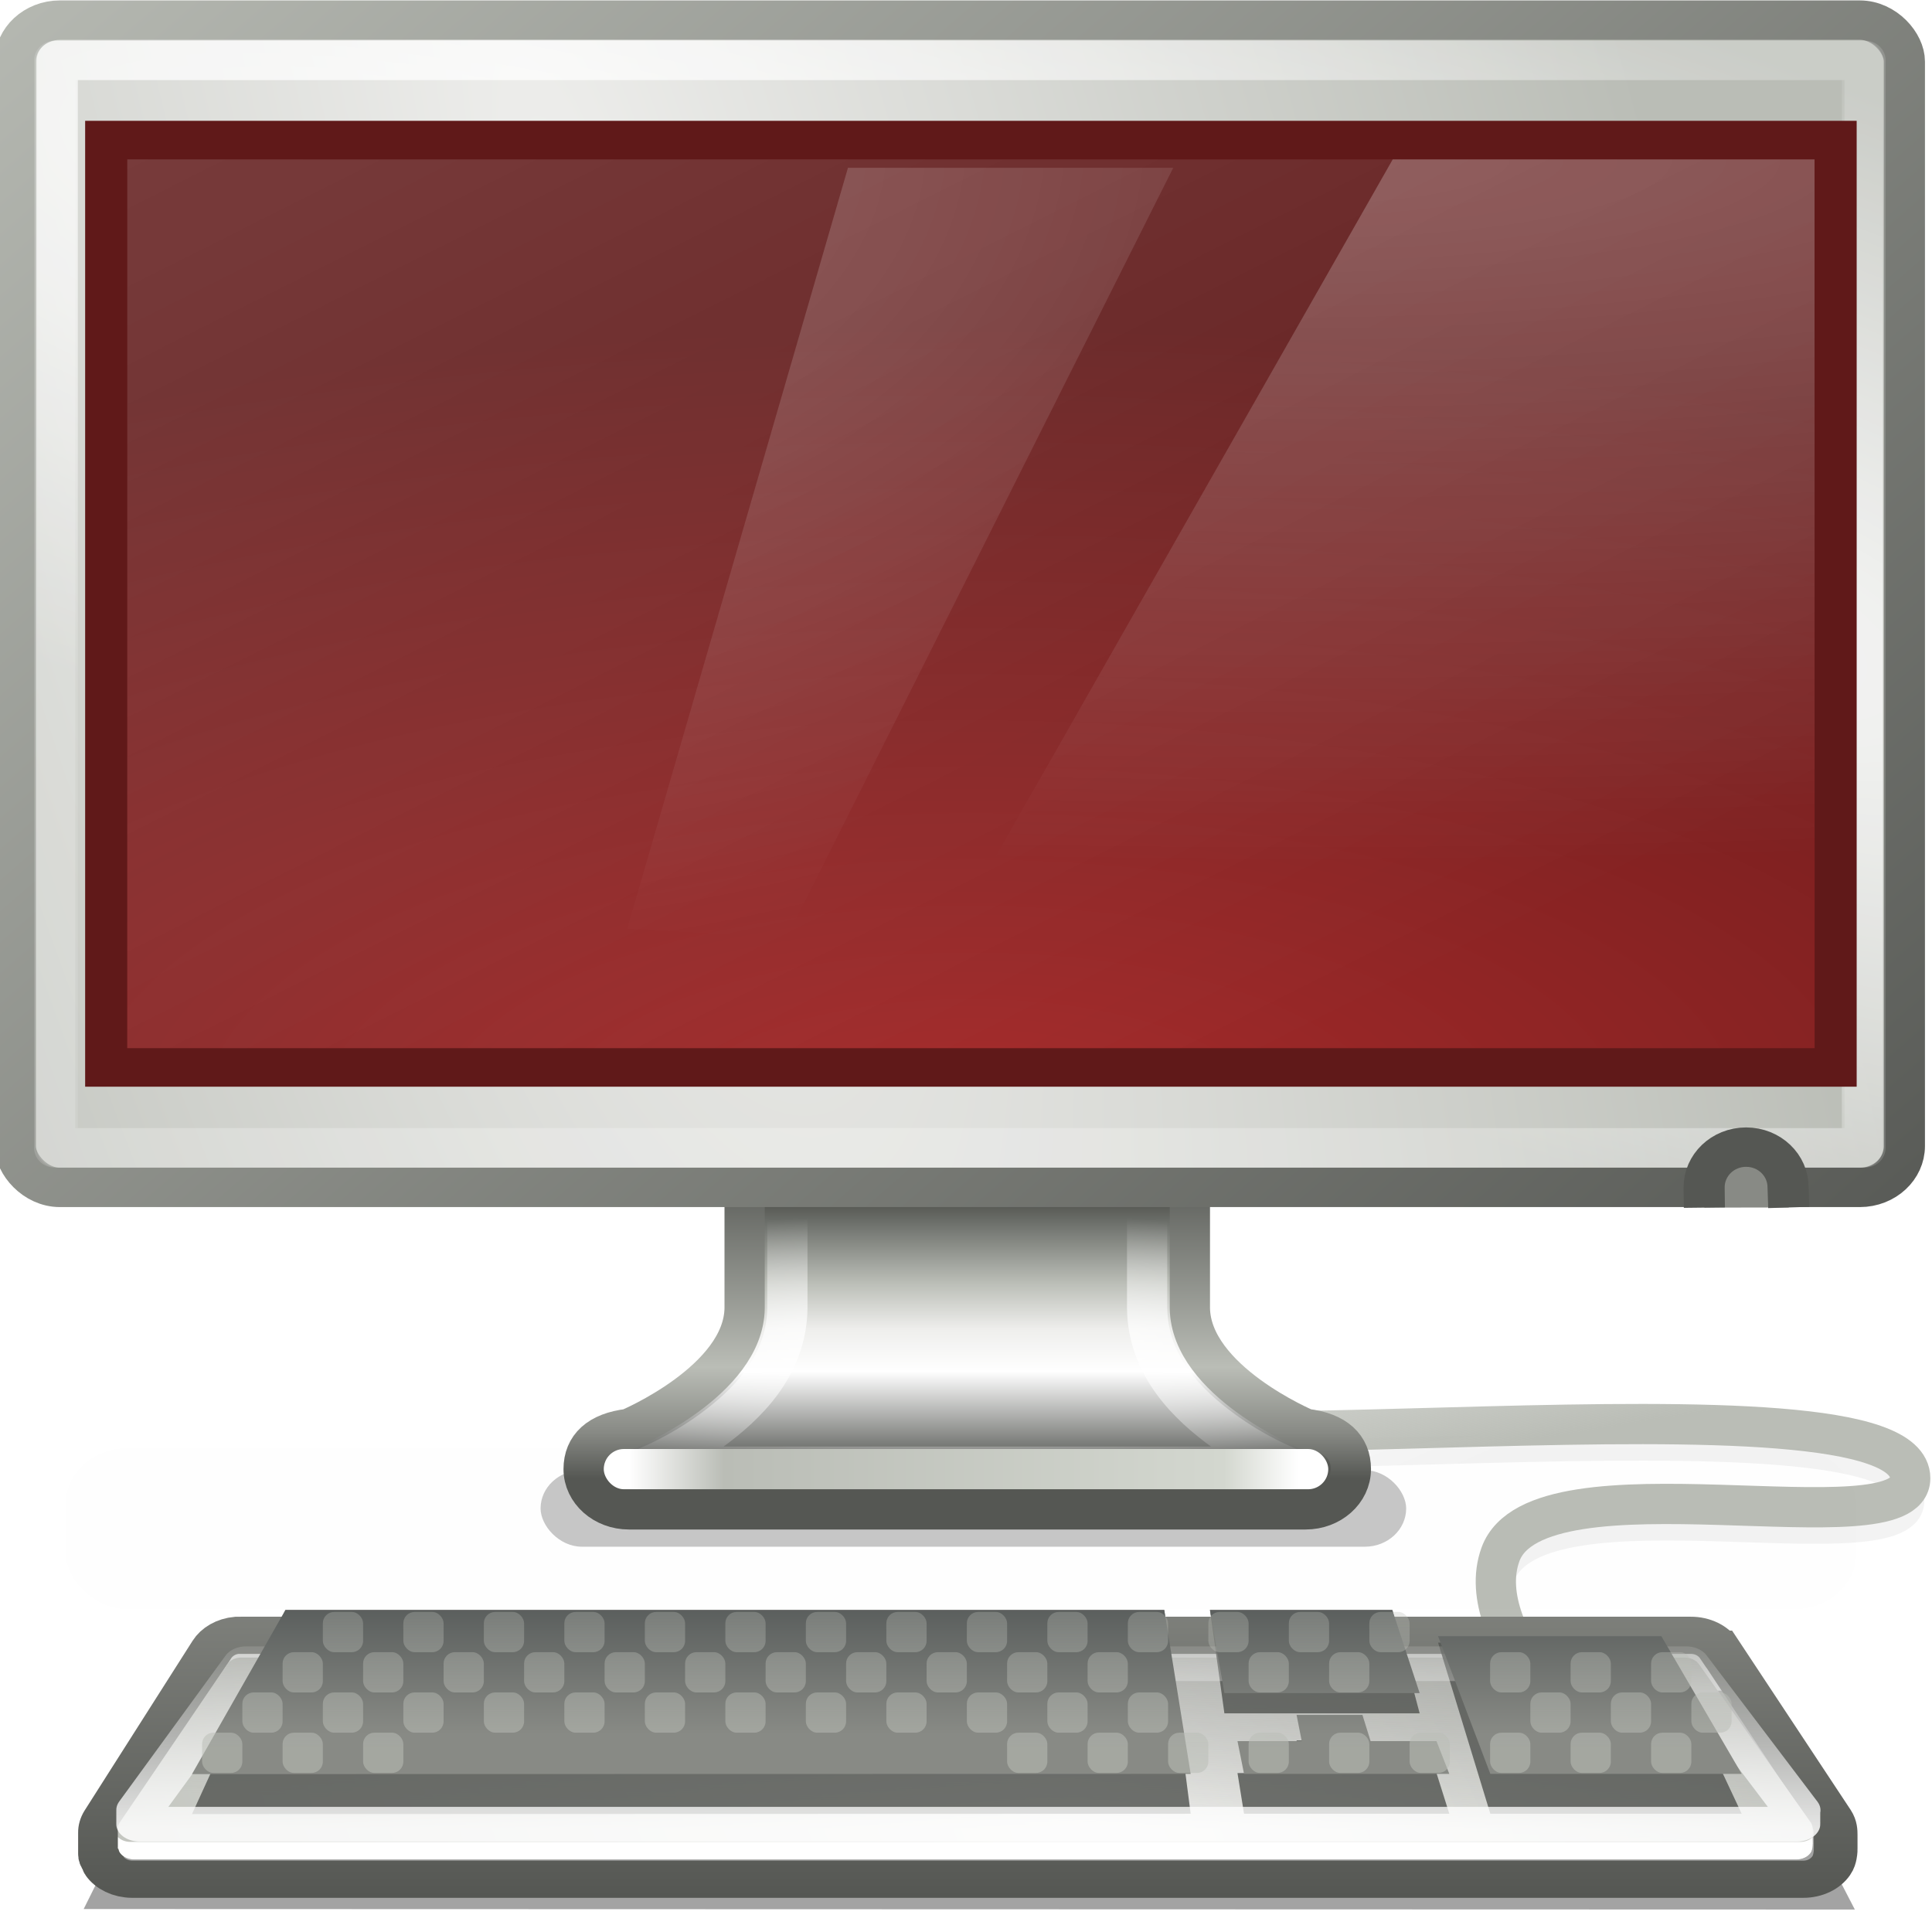 <?xml version="1.0" encoding="UTF-8" standalone="no"?>
<!-- Created with Inkscape (http://www.inkscape.org/) -->
<svg
   xmlns:dc="http://purl.org/dc/elements/1.1/"
   xmlns:cc="http://creativecommons.org/ns#"
   xmlns:rdf="http://www.w3.org/1999/02/22-rdf-syntax-ns#"
   xmlns:svg="http://www.w3.org/2000/svg"
   xmlns="http://www.w3.org/2000/svg"
   xmlns:xlink="http://www.w3.org/1999/xlink"
   xmlns:sodipodi="http://sodipodi.sourceforge.net/DTD/sodipodi-0.dtd"
   xmlns:inkscape="http://www.inkscape.org/namespaces/inkscape"
   width="48px"
   height="48px"
   id="svg7519"
   sodipodi:version="0.32"
   inkscape:version="0.46"
   sodipodi:docname="drawing.svg"
   inkscape:output_extension="org.inkscape.output.svg.inkscape">
  <defs
     id="defs7521">
    <linearGradient
       inkscape:collect="always"
       xlink:href="#linearGradient3832"
       id="linearGradient10039"
       gradientUnits="userSpaceOnUse"
       x1="305.5"
       y1="83.375"
       x2="305.5"
       y2="75.624" />
    <linearGradient
       inkscape:collect="always"
       xlink:href="#linearGradient3832"
       id="linearGradient10037"
       gradientUnits="userSpaceOnUse"
       x1="305.5"
       y1="83.375"
       x2="305.5"
       y2="75.624" />
    <linearGradient
       inkscape:collect="always"
       xlink:href="#linearGradient3832"
       id="linearGradient10035"
       gradientUnits="userSpaceOnUse"
       x1="305.5"
       y1="83.375"
       x2="305.5"
       y2="75.624" />
    <linearGradient
       inkscape:collect="always"
       xlink:href="#linearGradient3832"
       id="linearGradient10033"
       gradientUnits="userSpaceOnUse"
       x1="305.5"
       y1="83.375"
       x2="305.5"
       y2="75.624" />
    <linearGradient
       inkscape:collect="always"
       xlink:href="#linearGradient3832"
       id="linearGradient10031"
       gradientUnits="userSpaceOnUse"
       x1="305.5"
       y1="83.375"
       x2="305.5"
       y2="75.624" />
    <linearGradient
       inkscape:collect="always"
       xlink:href="#linearGradient3832"
       id="linearGradient10029"
       gradientUnits="userSpaceOnUse"
       x1="305.5"
       y1="83.375"
       x2="305.5"
       y2="75.624" />
    <linearGradient
       inkscape:collect="always"
       xlink:href="#linearGradient3832"
       id="linearGradient10027"
       gradientUnits="userSpaceOnUse"
       x1="305.5"
       y1="83.375"
       x2="305.5"
       y2="75.624" />
    <linearGradient
       inkscape:collect="always"
       xlink:href="#linearGradient3832"
       id="linearGradient10025"
       gradientUnits="userSpaceOnUse"
       x1="305.5"
       y1="83.375"
       x2="305.5"
       y2="75.624" />
    <linearGradient
       inkscape:collect="always"
       xlink:href="#linearGradient3832"
       id="linearGradient10023"
       gradientUnits="userSpaceOnUse"
       x1="305.5"
       y1="83.375"
       x2="305.5"
       y2="75.624" />
    <linearGradient
       inkscape:collect="always"
       xlink:href="#linearGradient3832"
       id="linearGradient10021"
       gradientUnits="userSpaceOnUse"
       x1="305.5"
       y1="83.375"
       x2="305.5"
       y2="75.624" />
    <linearGradient
       inkscape:collect="always"
       xlink:href="#linearGradient3832"
       id="linearGradient10019"
       gradientUnits="userSpaceOnUse"
       x1="305.5"
       y1="83.375"
       x2="305.5"
       y2="75.624" />
    <linearGradient
       inkscape:collect="always"
       xlink:href="#linearGradient3832"
       id="linearGradient10017"
       gradientUnits="userSpaceOnUse"
       x1="305.5"
       y1="83.375"
       x2="305.5"
       y2="75.624" />
    <linearGradient
       inkscape:collect="always"
       xlink:href="#linearGradient3832"
       id="linearGradient10015"
       gradientUnits="userSpaceOnUse"
       x1="305.5"
       y1="83.375"
       x2="305.5"
       y2="75.624" />
    <linearGradient
       inkscape:collect="always"
       xlink:href="#linearGradient3832"
       id="linearGradient10013"
       gradientUnits="userSpaceOnUse"
       x1="305.5"
       y1="83.375"
       x2="305.5"
       y2="75.624" />
    <linearGradient
       inkscape:collect="always"
       xlink:href="#linearGradient3832"
       id="linearGradient10011"
       gradientUnits="userSpaceOnUse"
       x1="305.5"
       y1="83.375"
       x2="305.5"
       y2="75.624" />
    <linearGradient
       inkscape:collect="always"
       xlink:href="#linearGradient3832"
       id="linearGradient10009"
       gradientUnits="userSpaceOnUse"
       x1="305.5"
       y1="83.375"
       x2="305.5"
       y2="75.624" />
    <linearGradient
       inkscape:collect="always"
       xlink:href="#linearGradient3832"
       id="linearGradient10007"
       gradientUnits="userSpaceOnUse"
       x1="305.5"
       y1="83.375"
       x2="305.5"
       y2="75.624" />
    <linearGradient
       inkscape:collect="always"
       xlink:href="#linearGradient3832"
       id="linearGradient10005"
       gradientUnits="userSpaceOnUse"
       x1="305.5"
       y1="83.375"
       x2="305.5"
       y2="75.624" />
    <linearGradient
       inkscape:collect="always"
       xlink:href="#linearGradient3832"
       id="linearGradient10003"
       gradientUnits="userSpaceOnUse"
       x1="305.5"
       y1="83.375"
       x2="305.5"
       y2="75.624" />
    <linearGradient
       inkscape:collect="always"
       xlink:href="#linearGradient3832"
       id="linearGradient10001"
       gradientUnits="userSpaceOnUse"
       x1="305.5"
       y1="83.375"
       x2="305.5"
       y2="75.624" />
    <linearGradient
       inkscape:collect="always"
       xlink:href="#linearGradient3832"
       id="linearGradient9999"
       gradientUnits="userSpaceOnUse"
       x1="305.5"
       y1="83.375"
       x2="305.5"
       y2="75.624" />
    <linearGradient
       inkscape:collect="always"
       xlink:href="#linearGradient3832"
       id="linearGradient9997"
       gradientUnits="userSpaceOnUse"
       x1="305.5"
       y1="83.375"
       x2="305.5"
       y2="75.624" />
    <linearGradient
       inkscape:collect="always"
       xlink:href="#linearGradient3832"
       id="linearGradient9995"
       gradientUnits="userSpaceOnUse"
       x1="305.5"
       y1="83.375"
       x2="305.5"
       y2="75.624" />
    <linearGradient
       inkscape:collect="always"
       xlink:href="#linearGradient3832"
       id="linearGradient9993"
       gradientUnits="userSpaceOnUse"
       x1="305.5"
       y1="83.375"
       x2="305.5"
       y2="75.624" />
    <linearGradient
       inkscape:collect="always"
       xlink:href="#linearGradient3832"
       id="linearGradient9991"
       gradientUnits="userSpaceOnUse"
       x1="305.5"
       y1="83.375"
       x2="305.5"
       y2="75.624" />
    <linearGradient
       inkscape:collect="always"
       xlink:href="#linearGradient3832"
       id="linearGradient9989"
       gradientUnits="userSpaceOnUse"
       x1="305.5"
       y1="83.375"
       x2="305.5"
       y2="75.624" />
    <linearGradient
       inkscape:collect="always"
       xlink:href="#linearGradient3832"
       id="linearGradient9987"
       gradientUnits="userSpaceOnUse"
       x1="305.5"
       y1="83.375"
       x2="305.5"
       y2="75.624" />
    <linearGradient
       inkscape:collect="always"
       xlink:href="#linearGradient3832"
       id="linearGradient9985"
       gradientUnits="userSpaceOnUse"
       x1="305.5"
       y1="83.375"
       x2="305.5"
       y2="75.624" />
    <linearGradient
       inkscape:collect="always"
       xlink:href="#linearGradient3832"
       id="linearGradient9983"
       gradientUnits="userSpaceOnUse"
       x1="305.5"
       y1="83.375"
       x2="305.5"
       y2="75.624" />
    <linearGradient
       inkscape:collect="always"
       xlink:href="#linearGradient3832"
       id="linearGradient9981"
       gradientUnits="userSpaceOnUse"
       x1="305.5"
       y1="83.375"
       x2="305.5"
       y2="75.624" />
    <linearGradient
       inkscape:collect="always"
       xlink:href="#linearGradient3832"
       id="linearGradient9979"
       gradientUnits="userSpaceOnUse"
       x1="305.5"
       y1="83.375"
       x2="305.5"
       y2="75.624" />
    <linearGradient
       inkscape:collect="always"
       xlink:href="#linearGradient3832"
       id="linearGradient9977"
       gradientUnits="userSpaceOnUse"
       x1="305.5"
       y1="83.375"
       x2="305.5"
       y2="75.624" />
    <linearGradient
       inkscape:collect="always"
       xlink:href="#linearGradient3832"
       id="linearGradient9975"
       gradientUnits="userSpaceOnUse"
       x1="305.5"
       y1="83.375"
       x2="305.5"
       y2="75.624" />
    <linearGradient
       inkscape:collect="always"
       xlink:href="#linearGradient3832"
       id="linearGradient9973"
       gradientUnits="userSpaceOnUse"
       x1="305.5"
       y1="83.375"
       x2="305.5"
       y2="75.624" />
    <linearGradient
       inkscape:collect="always"
       xlink:href="#linearGradient3832"
       id="linearGradient9971"
       gradientUnits="userSpaceOnUse"
       x1="305.5"
       y1="83.375"
       x2="305.5"
       y2="75.624" />
    <linearGradient
       inkscape:collect="always"
       xlink:href="#linearGradient3832"
       id="linearGradient9969"
       gradientUnits="userSpaceOnUse"
       x1="305.5"
       y1="83.375"
       x2="305.5"
       y2="75.624" />
    <linearGradient
       inkscape:collect="always"
       xlink:href="#linearGradient3832"
       id="linearGradient9967"
       gradientUnits="userSpaceOnUse"
       x1="305.5"
       y1="83.375"
       x2="305.5"
       y2="75.624" />
    <linearGradient
       inkscape:collect="always"
       xlink:href="#linearGradient3832"
       id="linearGradient9965"
       gradientUnits="userSpaceOnUse"
       x1="305.5"
       y1="83.375"
       x2="305.5"
       y2="75.624" />
    <linearGradient
       inkscape:collect="always"
       xlink:href="#linearGradient3832"
       id="linearGradient9963"
       gradientUnits="userSpaceOnUse"
       x1="305.5"
       y1="83.375"
       x2="305.5"
       y2="75.624" />
    <linearGradient
       inkscape:collect="always"
       xlink:href="#linearGradient3832"
       id="linearGradient9961"
       gradientUnits="userSpaceOnUse"
       x1="305.5"
       y1="83.375"
       x2="305.5"
       y2="75.624" />
    <linearGradient
       inkscape:collect="always"
       xlink:href="#linearGradient3832"
       id="linearGradient9959"
       gradientUnits="userSpaceOnUse"
       x1="305.5"
       y1="83.375"
       x2="305.5"
       y2="75.624" />
    <linearGradient
       inkscape:collect="always"
       xlink:href="#linearGradient3832"
       id="linearGradient9957"
       gradientUnits="userSpaceOnUse"
       x1="305.5"
       y1="83.375"
       x2="305.5"
       y2="75.624" />
    <linearGradient
       inkscape:collect="always"
       xlink:href="#linearGradient3832"
       id="linearGradient9955"
       gradientUnits="userSpaceOnUse"
       x1="305.5"
       y1="83.375"
       x2="305.5"
       y2="75.624" />
    <linearGradient
       inkscape:collect="always"
       xlink:href="#linearGradient3832"
       id="linearGradient9953"
       gradientUnits="userSpaceOnUse"
       x1="305.5"
       y1="83.375"
       x2="305.5"
       y2="75.624" />
    <linearGradient
       inkscape:collect="always"
       xlink:href="#linearGradient3832"
       id="linearGradient9951"
       gradientUnits="userSpaceOnUse"
       x1="305.5"
       y1="83.375"
       x2="305.5"
       y2="75.624" />
    <linearGradient
       inkscape:collect="always"
       xlink:href="#linearGradient3832"
       id="linearGradient9949"
       gradientUnits="userSpaceOnUse"
       x1="305.5"
       y1="83.375"
       x2="305.5"
       y2="75.624" />
    <linearGradient
       inkscape:collect="always"
       xlink:href="#linearGradient3832"
       id="linearGradient9947"
       gradientUnits="userSpaceOnUse"
       x1="305.5"
       y1="83.375"
       x2="305.5"
       y2="75.624" />
    <linearGradient
       inkscape:collect="always"
       xlink:href="#linearGradient3832"
       id="linearGradient9945"
       gradientUnits="userSpaceOnUse"
       x1="305.5"
       y1="83.375"
       x2="305.5"
       y2="75.624" />
    <linearGradient
       inkscape:collect="always"
       xlink:href="#linearGradient3832"
       id="linearGradient9943"
       gradientUnits="userSpaceOnUse"
       x1="305.5"
       y1="83.375"
       x2="305.5"
       y2="75.624" />
    <linearGradient
       inkscape:collect="always"
       xlink:href="#linearGradient3832"
       id="linearGradient9941"
       gradientUnits="userSpaceOnUse"
       x1="305.5"
       y1="83.375"
       x2="305.5"
       y2="75.624" />
    <linearGradient
       inkscape:collect="always"
       xlink:href="#linearGradient3832"
       id="linearGradient9939"
       gradientUnits="userSpaceOnUse"
       x1="305.5"
       y1="83.375"
       x2="305.5"
       y2="75.624" />
    <linearGradient
       inkscape:collect="always"
       xlink:href="#linearGradient3832"
       id="linearGradient9937"
       gradientUnits="userSpaceOnUse"
       x1="305.5"
       y1="83.375"
       x2="305.5"
       y2="75.624" />
    <linearGradient
       inkscape:collect="always"
       xlink:href="#linearGradient3832"
       id="linearGradient9935"
       gradientUnits="userSpaceOnUse"
       x1="305.5"
       y1="83.375"
       x2="305.5"
       y2="75.624" />
    <linearGradient
       inkscape:collect="always"
       xlink:href="#linearGradient3832"
       id="linearGradient9933"
       gradientUnits="userSpaceOnUse"
       x1="305.5"
       y1="83.375"
       x2="305.5"
       y2="75.624" />
    <linearGradient
       inkscape:collect="always"
       xlink:href="#linearGradient3832"
       id="linearGradient9931"
       gradientUnits="userSpaceOnUse"
       x1="305.5"
       y1="83.375"
       x2="305.5"
       y2="75.624" />
    <linearGradient
       inkscape:collect="always"
       xlink:href="#linearGradient3832"
       id="linearGradient9929"
       gradientUnits="userSpaceOnUse"
       x1="305.5"
       y1="83.375"
       x2="305.5"
       y2="75.624" />
    <linearGradient
       inkscape:collect="always"
       xlink:href="#linearGradient3832"
       id="linearGradient9927"
       gradientUnits="userSpaceOnUse"
       x1="305.5"
       y1="83.375"
       x2="305.5"
       y2="75.624" />
    <linearGradient
       inkscape:collect="always"
       id="linearGradient3832">
      <stop
         style="stop-color:#babdb6;stop-opacity:1;"
         offset="0"
         id="stop3834" />
      <stop
         style="stop-color:#babdb6;stop-opacity:0;"
         offset="1"
         id="stop3836" />
    </linearGradient>
    <linearGradient
       inkscape:collect="always"
       xlink:href="#linearGradient3832"
       id="linearGradient10041"
       gradientUnits="userSpaceOnUse"
       x1="305.5"
       y1="83.375"
       x2="305.5"
       y2="75.624" />
    <linearGradient
       inkscape:collect="always"
       id="linearGradient4574">
      <stop
         style="stop-color:#2e3436;stop-opacity:1"
         offset="0"
         id="stop4576" />
      <stop
         style="stop-color:#888a85;stop-opacity:1"
         offset="1"
         id="stop4578" />
    </linearGradient>
    <linearGradient
       inkscape:collect="always"
       xlink:href="#linearGradient4574"
       id="linearGradient9925"
       gradientUnits="userSpaceOnUse"
       gradientTransform="matrix(0.917,0,0,0.815,76.675,19.063)"
       x1="316.183"
       y1="83.225"
       x2="316.183"
       y2="90.82" />
    <linearGradient
       inkscape:collect="always"
       id="linearGradient3833">
      <stop
         style="stop-color:#ffffff;stop-opacity:1;"
         offset="0"
         id="stop3835" />
      <stop
         style="stop-color:#ffffff;stop-opacity:0;"
         offset="1"
         id="stop3837" />
    </linearGradient>
    <linearGradient
       inkscape:collect="always"
       xlink:href="#linearGradient3833"
       id="linearGradient9923"
       gradientUnits="userSpaceOnUse"
       x1="178.917"
       y1="409.985"
       x2="178.917"
       y2="371.447" />
    <linearGradient
       inkscape:collect="always"
       xlink:href="#linearGradient2740"
       id="linearGradient9921"
       gradientUnits="userSpaceOnUse"
       x1="147.5"
       y1="353.404"
       x2="145.437"
       y2="404.662" />
    <filter
       inkscape:collect="always"
       id="filter3523"
       x="-0.006"
       width="1.012"
       y="-0.366"
       height="1.733">
      <feGaussianBlur
         inkscape:collect="always"
         stdDeviation="0.572"
         id="feGaussianBlur3525" />
    </filter>
    <linearGradient
       inkscape:collect="always"
       id="linearGradient2748">
      <stop
         style="stop-color:#eeeeec;stop-opacity:1"
         offset="0"
         id="stop2750" />
      <stop
         style="stop-color:#babdb6;stop-opacity:1"
         offset="1"
         id="stop2752" />
    </linearGradient>
    <radialGradient
       inkscape:collect="always"
       xlink:href="#linearGradient2748"
       id="radialGradient9919"
       gradientUnits="userSpaceOnUse"
       gradientTransform="matrix(-0.995,-1.723,1.125,-0.65,7.412,817.829)"
       cx="139.852"
       cy="260.935"
       fx="139.852"
       fy="260.935"
       r="112.594" />
    <clipPath
       clipPathUnits="userSpaceOnUse"
       id="clipPath3519">
      <path
         sodipodi:nodetypes="cccsccccsccsscsccccc"
         id="path3521"
         d="M 49.053,377.918 C 48.342,377.991 47.713,378.41 47.373,379.039 L 33.093,405.421 C 32.921,405.746 32.838,406.094 32.844,406.448 C 32.844,406.459 32.843,406.469 32.844,406.479 L 32.844,409.466 L 32.844,409.777 L 32.906,409.777 C 32.951,410.037 33.015,410.29 33.155,410.524 C 33.543,411.173 34.234,411.577 34.99,411.582 L 255.853,411.582 C 256.619,411.583 257.33,411.182 257.72,410.524 C 257.858,410.292 257.926,410.035 257.969,409.777 C 258.018,409.486 258.031,408.906 258.031,408.906 L 258.031,406.821 C 258.031,406.329 257.996,405.834 257.751,405.39 L 242.911,379.007 C 242.522,378.327 241.796,377.911 241.013,377.918 L 49.271,377.918 C 49.198,377.915 49.126,377.915 49.053,377.918 z"
         style="fill:#000000;fill-opacity:1;stroke:none;stroke-width:1;stroke-linecap:square;stroke-linejoin:miter;stroke-miterlimit:4;stroke-dashoffset:0.361;stroke-opacity:1;display:inline;enable-background:new" />
    </clipPath>
    <linearGradient
       inkscape:collect="always"
       id="linearGradient4538">
      <stop
         style="stop-color:#555753;stop-opacity:1;"
         offset="0"
         id="stop4540" />
      <stop
         style="stop-color:#888a85;stop-opacity:1"
         offset="1"
         id="stop4542" />
    </linearGradient>
    <linearGradient
       inkscape:collect="always"
       xlink:href="#linearGradient4538"
       id="linearGradient9917"
       gradientUnits="userSpaceOnUse"
       x1="110.532"
       y1="416.369"
       x2="110.532"
       y2="360.967" />
    <linearGradient
       id="linearGradient2740">
      <stop
         style="stop-color:#888a85;stop-opacity:1"
         offset="0"
         id="stop2742" />
      <stop
         style="stop-color:#888a85;stop-opacity:0;"
         offset="1"
         id="stop2744" />
    </linearGradient>
    <linearGradient
       inkscape:collect="always"
       xlink:href="#linearGradient2740"
       id="linearGradient9915"
       gradientUnits="userSpaceOnUse"
       x1="147.5"
       y1="353.404"
       x2="145.437"
       y2="404.662" />
    <filter
       inkscape:collect="always"
       id="filter4804"
       x="-0.035"
       width="1.069"
       y="-0.243"
       height="1.486">
      <feGaussianBlur
         inkscape:collect="always"
         stdDeviation="0.648"
         id="feGaussianBlur4806" />
    </filter>
    <linearGradient
       inkscape:collect="always"
       id="linearGradient4788-7">
      <stop
         style="stop-color:#ffffff;stop-opacity:1;"
         offset="0"
         id="stop4790-8" />
      <stop
         style="stop-color:#ffffff;stop-opacity:0;"
         offset="1"
         id="stop4792-6" />
    </linearGradient>
    <radialGradient
       inkscape:collect="always"
       xlink:href="#linearGradient4788-7"
       id="radialGradient8975"
       gradientUnits="userSpaceOnUse"
       gradientTransform="matrix(-2.345,1.0305331e-6,0.168,-1.671,1062.435,156.145)"
       cx="326.021"
       cy="58"
       fx="326.021"
       fy="58"
       r="12.5" />
    <linearGradient
       inkscape:collect="always"
       id="linearGradient5687">
      <stop
         style="stop-color:#ffffff;stop-opacity:1;"
         offset="0"
         id="stop5689" />
      <stop
         style="stop-color:#ffffff;stop-opacity:0;"
         offset="1"
         id="stop5691" />
    </linearGradient>
    <linearGradient
       inkscape:collect="always"
       xlink:href="#linearGradient5687"
       id="linearGradient8973"
       gradientUnits="userSpaceOnUse"
       gradientTransform="matrix(0.192,0,0,0.185,291.538,45.645)"
       x1="88"
       y1="44.5"
       x2="178"
       y2="202.5" />
    <linearGradient
       inkscape:collect="always"
       id="linearGradient4788">
      <stop
         style="stop-color:#ffffff;stop-opacity:1;"
         offset="0"
         id="stop4790" />
      <stop
         style="stop-color:#ffffff;stop-opacity:0;"
         offset="1"
         id="stop4792" />
    </linearGradient>
    <radialGradient
       inkscape:collect="always"
       xlink:href="#linearGradient4788"
       id="radialGradient8971"
       gradientUnits="userSpaceOnUse"
       gradientTransform="matrix(6.422,5.8880003e-8,-1.5792387e-8,1.458,-1775.55,-25.552)"
       cx="327.5"
       cy="58"
       fx="327.5"
       fy="58"
       r="12.5" />
    <linearGradient
       id="linearGradient2699">
      <stop
         style="stop-color:#a52a2a;stop-opacity:1"
         offset="0"
         id="stop2701" />
      <stop
         style="stop-color:#601919;stop-opacity:1"
         offset="1"
         id="stop2703" />
    </linearGradient>
    <radialGradient
       inkscape:collect="always"
       xlink:href="#linearGradient2699"
       id="radialGradient8969"
       gradientUnits="userSpaceOnUse"
       gradientTransform="matrix(2.509,0,0,1.075,259.769,42.964)"
       cx="24.006"
       cy="37.922"
       fx="24.006"
       fy="37.922"
       r="19" />
    <linearGradient
       inkscape:collect="always"
       id="linearGradient4646">
      <stop
         style="stop-color:#ffffff;stop-opacity:1;"
         offset="0"
         id="stop4648" />
      <stop
         style="stop-color:#ffffff;stop-opacity:0.1"
         offset="1"
         id="stop4650" />
    </linearGradient>
    <radialGradient
       inkscape:collect="always"
       xlink:href="#linearGradient4646"
       id="radialGradient8967"
       gradientUnits="userSpaceOnUse"
       gradientTransform="matrix(-3.09,-1.023,0.214,-0.602,1278.63,433.739)"
       cx="314.369"
       cy="75.284"
       fx="314.369"
       fy="75.284"
       r="22" />
    <linearGradient
       id="linearGradient5538"
       inkscape:collect="always">
      <stop
         id="stop5540"
         offset="0"
         style="stop-color:#555753;stop-opacity:1;" />
      <stop
         id="stop5542"
         offset="1"
         style="stop-color:#babdb6;stop-opacity:1" />
    </linearGradient>
    <linearGradient
       inkscape:collect="always"
       xlink:href="#linearGradient5538"
       id="linearGradient8965"
       gradientUnits="userSpaceOnUse"
       gradientTransform="matrix(1,0,0,0.967,0,3.768)"
       x1="333.25"
       y1="97"
       x2="293"
       y2="54.018" />
    <linearGradient
       inkscape:collect="always"
       id="linearGradient4654">
      <stop
         style="stop-color:#eeeeec;stop-opacity:1"
         offset="0"
         id="stop4656" />
      <stop
         style="stop-color:#babdb6;stop-opacity:1"
         offset="1"
         id="stop4658" />
    </linearGradient>
    <radialGradient
       inkscape:collect="always"
       xlink:href="#linearGradient4654"
       id="radialGradient8963"
       gradientUnits="userSpaceOnUse"
       gradientTransform="matrix(1.126,4.066,-1.075,0.279,23.034,-1233.45)"
       cx="314.31"
       cy="61.655"
       fx="314.31"
       fy="61.655"
       r="23" />
    <linearGradient
       id="linearGradient3396">
      <stop
         style="stop-color:#ffffff;stop-opacity:1;"
         offset="0"
         id="stop3398" />
      <stop
         id="stop3404"
         offset="0.142"
         style="stop-color:#babdb6;stop-opacity:1" />
      <stop
         style="stop-color:#d3d7cf;stop-opacity:1"
         offset="0.889"
         id="stop3406" />
      <stop
         style="stop-color:#ffffff;stop-opacity:1"
         offset="1"
         id="stop3400" />
    </linearGradient>
    <linearGradient
       inkscape:collect="always"
       xlink:href="#linearGradient3396"
       id="linearGradient8961"
       gradientUnits="userSpaceOnUse"
       x1="311.625"
       y1="93.5"
       x2="328.25"
       y2="93.5" />
    <linearGradient
       inkscape:collect="always"
       id="linearGradient4713">
      <stop
         style="stop-color:#ffffff;stop-opacity:1;"
         offset="0"
         id="stop4715" />
      <stop
         style="stop-color:#ffffff;stop-opacity:0;"
         offset="1"
         id="stop4717" />
    </linearGradient>
    <radialGradient
       inkscape:collect="always"
       xlink:href="#linearGradient4713"
       id="radialGradient8959"
       gradientUnits="userSpaceOnUse"
       gradientTransform="matrix(1.852,2.7827307e-8,0,0.393,-272.79,54.513)"
       cx="320.031"
       cy="91.506"
       fx="320.031"
       fy="91.506"
       r="8.438" />
    <linearGradient
       id="linearGradient2702">
      <stop
         id="stop2704"
         offset="0"
         style="stop-color:#555753;stop-opacity:1" />
      <stop
         style="stop-color:#babdb6;stop-opacity:1"
         offset="0.641"
         id="stop2706" />
      <stop
         id="stop2708"
         offset="0.851"
         style="stop-color:#888a85;stop-opacity:1" />
      <stop
         id="stop2710"
         offset="1"
         style="stop-color:#555753;stop-opacity:1" />
    </linearGradient>
    <linearGradient
       inkscape:collect="always"
       xlink:href="#linearGradient2702"
       id="linearGradient8957"
       gradientUnits="userSpaceOnUse"
       x1="325.812"
       y1="86.031"
       x2="325.812"
       y2="93.729" />
    <linearGradient
       id="linearGradient4693">
      <stop
         id="stop4695"
         offset="0"
         style="stop-color:#555753;stop-opacity:1" />
      <stop
         style="stop-color:#babdb6;stop-opacity:1"
         offset="0.301"
         id="stop4701" />
      <stop
         id="stop3408"
         offset="0.48"
         style="stop-color:#eeeeec;stop-opacity:1" />
      <stop
         style="stop-color:#ffffff;stop-opacity:1"
         offset="0.643"
         id="stop4699" />
      <stop
         id="stop4697"
         offset="1"
         style="stop-color:#555753;stop-opacity:1" />
    </linearGradient>
    <linearGradient
       inkscape:collect="always"
       xlink:href="#linearGradient4693"
       id="linearGradient8955"
       gradientUnits="userSpaceOnUse"
       x1="320.281"
       y1="86.913"
       x2="320.281"
       y2="93.38" />
    <filter
       height="2.339"
       y="-0.669"
       width="1.122"
       x="-0.061"
       id="filter6655"
       inkscape:collect="always">
      <feGaussianBlur
         id="feGaussianBlur6657"
         stdDeviation="1.168"
         inkscape:collect="always" />
    </filter>
    <linearGradient
       inkscape:collect="always"
       id="linearGradient3847">
      <stop
         style="stop-color:#babdb6;stop-opacity:1;"
         offset="0"
         id="stop3849" />
      <stop
         style="stop-color:#babdb6;stop-opacity:0;"
         offset="1"
         id="stop3851" />
    </linearGradient>
    <linearGradient
       inkscape:collect="always"
       xlink:href="#linearGradient3847"
       id="linearGradient9090"
       gradientUnits="userSpaceOnUse"
       gradientTransform="translate(-295.127,-37.918)"
       x1="328.628"
       y1="74.433"
       x2="327.479"
       y2="67.362" />
    <filter
       inkscape:collect="always"
       id="filter4777">
      <feGaussianBlur
         inkscape:collect="always"
         stdDeviation="0.395"
         id="feGaussianBlur4779" />
    </filter>
    <linearGradient
       id="linearGradient4783">
      <stop
         id="stop4785"
         offset="0"
         style="stop-color:#000000;stop-opacity:1" />
      <stop
         id="stop4787"
         offset="1"
         style="stop-color:#000000;stop-opacity:0;" />
    </linearGradient>
    <linearGradient
       inkscape:collect="always"
       xlink:href="#linearGradient4783"
       id="linearGradient9088"
       gradientUnits="userSpaceOnUse"
       gradientTransform="translate(-294.979,-38.395)"
       x1="329.865"
       y1="75.494"
       x2="327.39"
       y2="69.837" />
    <filter
       inkscape:collect="always"
       id="filter11642"
       x="-0.067"
       width="1.133"
       y="-0.699"
       height="2.398">
      <feGaussianBlur
         inkscape:collect="always"
         stdDeviation="0.765"
         id="feGaussianBlur11644" />
    </filter>
  </defs>
  <sodipodi:namedview
     id="base"
     pagecolor="#ffffff"
     bordercolor="#666666"
     borderopacity="1.0"
     inkscape:pageopacity="0.0"
     inkscape:pageshadow="2"
     inkscape:zoom="7"
     inkscape:cx="24"
     inkscape:cy="24"
     inkscape:current-layer="layer1"
     showgrid="true"
     inkscape:grid-bbox="true"
     inkscape:document-units="px"
     inkscape:window-width="641"
     inkscape:window-height="690"
     inkscape:window-x="0"
     inkscape:window-y="25" />
  <g
     id="layer1"
     inkscape:label="Layer 1"
     inkscape:groupmode="layer">
    <rect
       transform="matrix(0.782,0,0,0.724,-226.35,-30.805)"
       ry="1.814"
       rx="1.312"
       y="93"
       x="306.625"
       height="2.625"
       width="27.5"
       id="rect10838"
       style="opacity:0.472;fill:#000000;fill-opacity:1;fill-rule:nonzero;stroke:none;stroke-width:1;marker:none;visibility:visible;display:inline;overflow:visible;filter:url(#filter11642);enable-background:accumulate" />
    <path
       style="opacity:0.215;fill:none;fill-opacity:1;fill-rule:evenodd;stroke:url(#linearGradient9088);stroke-width:0.7;stroke-linecap:butt;stroke-linejoin:miter;stroke-miterlimit:4;stroke-dasharray:none;stroke-opacity:1;display:inline;filter:url(#filter4777);enable-background:new"
       d="M 39.798,44.105 C 39.798,44.105 36.512,41.27 37.28,39.173 C 38.214,36.621 47.459,39.081 47.459,37.284 C 47.459,34.398 26.584,37.368 26.052,35.395"
       id="path4625"
       sodipodi:nodetypes="csss" />
    <path
       style="fill:none;fill-opacity:1;fill-rule:evenodd;stroke:url(#linearGradient9090);stroke-width:1;stroke-linecap:butt;stroke-linejoin:miter;stroke-miterlimit:4;stroke-dasharray:none;stroke-opacity:1;display:inline;enable-background:new"
       d="M 39.798,43.547 C 39.798,43.547 36.512,40.712 37.28,38.615 C 38.214,36.063 47.459,38.523 47.459,36.726 C 47.459,33.84 26.584,36.81 26.052,34.837"
       id="path3590"
       sodipodi:nodetypes="cssc" />
    <g
       id="g256"
       style="display:inline;enable-background:new"
       transform="translate(1203.616,183.083)" />
    <g
       id="g4021"
       style="display:inline;enable-background:new"
       transform="translate(605.638,523.859)" />
    <g
       id="g4445"
       style="display:inline;enable-background:new"
       transform="translate(790.616,90.837)" />
    <g
       id="g5542"
       style="display:inline;enable-background:new"
       transform="translate(819.219,319.352)" />
    <g
       id="g11680"
       transform="matrix(1,0,0,0.724,-296.25,-30.805)"
       style="opacity:0.472;display:inline;enable-background:new" />
    <g
       style="display:inline;enable-background:new"
       id="g8934"
       transform="translate(-296,-20)">
      <g
         transform="translate(0,-37)"
         id="g2789">
        <rect
           transform="matrix(0.967,0,0,0.955,10.435,6.254)"
           ry="1.439"
           rx="1.581"
           y="90.812"
           x="297"
           height="4.188"
           width="46"
           id="rect6551"
           style="opacity:0.06;fill:#2e3436;fill-opacity:1;fill-rule:nonzero;stroke:none;stroke-width:1;stroke-linecap:round;stroke-linejoin:miter;marker:none;marker-start:none;marker-mid:none;marker-end:none;stroke-miterlimit:4;stroke-dasharray:none;stroke-dashoffset:0;stroke-opacity:1;visibility:visible;display:inline;overflow:visible;filter:url(#filter6655);enable-background:accumulate" />
      </g>
      <g
         transform="translate(0,-37)"
         id="g2784">
        <path
           style="fill:url(#linearGradient8955);fill-opacity:1;stroke:url(#linearGradient8957);stroke-width:1;stroke-linecap:round;stroke-linejoin:round;stroke-miterlimit:4;stroke-dasharray:none;stroke-dashoffset:0.5;stroke-opacity:1;display:inline;enable-background:new"
           d="M 314.5,82.5 C 314.5,82.5 314.5,89.5 314.5,89.5 C 314.478,91.302 311.625,92.5 311.625,92.5 C 310.874,92.588 310.5,92.946 310.5,93.5 C 310.5,94.054 311.006,94.5 311.625,94.5 L 328.438,94.5 C 329.057,94.5 329.562,94.054 329.562,93.5 C 329.562,92.946 329.189,92.588 328.438,92.5 C 328.438,92.5 325.585,91.302 325.562,89.5 C 325.562,89.5 325.562,82.5 325.562,82.5 L 314.5,82.5 z"
           id="path4675"
           sodipodi:nodetypes="cccsccscccc" />
        <path
           sodipodi:type="inkscape:offset"
           inkscape:radius="-1.0625"
           inkscape:original="M 314.5 82.5 C 314.5 82.5 314.5 89.5 314.5 89.5 C 314.4779 91.30197 311.625 92.5 311.625 92.5 C 310.87364 92.588427 310.5 92.946 310.5 93.5 C 310.5 94.054 311.00583 94.5 311.625 94.5 L 328.4375 94.5 C 329.05667 94.5 329.5625 94.054 329.5625 93.5 C 329.5625 92.946 329.18886 92.588427 328.4375 92.5 C 328.4375 92.5 325.5846 91.30197 325.5625 89.5 C 325.5625 89.5 325.5625 82.5 325.5625 82.5 L 314.5 82.5 z "
           style="fill:none;fill-opacity:1;stroke:url(#radialGradient8959);stroke-width:1;stroke-linecap:round;stroke-linejoin:round;stroke-miterlimit:4;stroke-dasharray:none;stroke-dashoffset:0.5;stroke-opacity:1;display:inline;enable-background:new"
           id="path4709"
           d="M 315.562,83.562 C 315.562,85.091 315.562,89.5 315.562,89.5 C 315.545,90.959 314.519,91.922 313.688,92.531 C 312.886,93.119 312.15,93.414 312.094,93.438 L 327.969,93.438 C 327.912,93.414 327.176,93.119 326.375,92.531 C 325.543,91.922 324.518,90.959 324.5,89.5 C 324.5,89.5 324.5,85.091 324.5,83.562 L 315.562,83.562 z" />
        <rect
           style="fill:url(#linearGradient8961);fill-opacity:1;stroke:none;stroke-width:1;stroke-linecap:round;stroke-linejoin:round;stroke-miterlimit:4;stroke-dasharray:none;stroke-dashoffset:0.5;stroke-opacity:1;display:inline;enable-background:new"
           id="rect4703"
           width="18"
           height="1"
           x="311"
           y="93"
           rx="0.5"
           ry="0.5" />
      </g>
      <g
         transform="matrix(1.043,0,0,1,-13.913,-36)"
         id="g2795">
        <rect
           style="fill:url(#radialGradient8963);fill-opacity:1;stroke:url(#linearGradient8965);stroke-width:0.979;stroke-linecap:round;stroke-linejoin:round;stroke-miterlimit:4;stroke-dasharray:none;stroke-dashoffset:0.5;stroke-opacity:1"
           id="rect2722"
           width="45"
           height="29"
           x="297.5"
           y="56.5"
           rx="1.062"
           ry="1.028" />
        <rect
           style="fill:none;fill-opacity:1;stroke:url(#radialGradient8967);stroke-width:0.979;stroke-linecap:round;stroke-linejoin:round;stroke-miterlimit:4;stroke-dasharray:none;stroke-dashoffset:0.5;stroke-opacity:1;display:inline;enable-background:new"
           id="rect4642"
           width="43"
           height="27.018"
           x="298.5"
           y="57.5"
           rx="0"
           ry="0" />
        <rect
           style="opacity:0.15;fill:none;fill-opacity:1;stroke:#ffffff;stroke-width:0.979;stroke-linecap:round;stroke-linejoin:round;stroke-miterlimit:4;stroke-dasharray:none;stroke-dashoffset:0.5;stroke-opacity:1;display:inline;enable-background:new"
           id="rect5043"
           width="43.125"
           height="27.018"
           x="298.438"
           y="57.5"
           rx="0"
           ry="0" />
        <path
           style="fill:#888a85;fill-opacity:1;stroke:#555753;stroke-width:0.979;stroke-linecap:butt;stroke-linejoin:round;stroke-miterlimit:4;stroke-dashoffset:0.5;stroke-opacity:1"
           d="M 337.735,86.003 C 337.735,86.003 337.729,85.5 337.729,85.5 C 337.729,84.946 338.175,84.5 338.729,84.5 C 339.283,84.5 339.729,84.946 339.729,85.5 C 339.729,85.5 339.745,85.999 339.745,85.999"
           id="rect5045"
           sodipodi:nodetypes="cscss" />
      </g>
      <g
         transform="matrix(1.048,0,0,0.96,-15.238,-32.68)"
         id="g2758">
        <rect
           y="58.5"
           x="299.5"
           height="24"
           width="41"
           id="rect2716"
           style="fill:url(#radialGradient8969);fill-opacity:1;fill-rule:evenodd;stroke:#601919;stroke-width:0.997px;stroke-linecap:butt;stroke-linejoin:miter;stroke-opacity:1;display:inline;enable-background:new" />
        <path
           style="opacity:0.245;fill:url(#radialGradient8971);fill-opacity:1;stroke:none;stroke-width:1;stroke-linecap:round;stroke-linejoin:round;stroke-miterlimit:4;stroke-dashoffset:0.5;stroke-opacity:1"
           d="M 330,59 L 340,59 L 340,82 L 318,82 L 330,59 z"
           id="rect4785"
           sodipodi:nodetypes="ccccc" />
        <rect
           style="opacity:0.15;fill:url(#linearGradient8973);fill-opacity:1;fill-rule:evenodd;stroke:none;stroke-width:0.198px;stroke-linecap:butt;stroke-linejoin:miter;stroke-opacity:1;display:inline;enable-background:new"
           id="rect3466"
           width="40"
           height="23"
           x="300"
           y="59" />
        <path
           style="opacity:0.245;fill:url(#radialGradient8975);fill-opacity:1;stroke:none;display:inline;enable-background:new"
           d="M 317.085,59.218 L 324.796,59.218 L 315.634,79.136 L 311.852,78.912 L 317.085,59.218 L 317.085,59.218 z"
           id="path10688-3"
           sodipodi:nodetypes="ccccc" />
      </g>
    </g>
    <g
       style="display:inline;enable-background:new"
       id="g9846"
       transform="translate(-346,-50)">
      <path
         transform="matrix(0.978,0,0,0.851,57.118,22.222)"
         sodipodi:nodetypes="ccccc"
         id="path4789"
         d="M 300.27,82 L 297.506,88.375 L 342.5,88.39 L 339.62,82 L 300.27,82 z"
         style="opacity:0.6;fill:#000000;fill-opacity:1;stroke:none;stroke-width:1;stroke-linecap:square;stroke-linejoin:round;stroke-miterlimit:4;stroke-dashoffset:0.361;stroke-opacity:1;display:inline;filter:url(#filter4804);enable-background:new" />
      <path
         transform="matrix(0.188,0,0,0.16,342.703,30.499)"
         d="M 48.844,375.812 C 47.435,375.957 46.206,376.787 45.531,378.031 L 31.25,404.406 C 30.915,405.039 30.738,405.76 30.75,406.469 C 30.749,406.391 30.746,406.413 30.75,406.531 L 30.75,409.469 L 30.75,409.781 C 30.746,410.217 30.877,410.642 31.125,411 C 31.201,411.22 31.198,411.382 31.344,411.625 C 32.103,412.895 33.491,413.679 35,413.688 L 255.844,413.688 C 257.356,413.691 258.756,412.903 259.531,411.594 C 259.861,411.036 259.965,410.518 260.031,410.125 C 260.145,409.446 260.125,408.969 260.125,408.969 C 260.125,408.948 260.125,408.927 260.125,408.906 L 260.125,406.812 C 260.125,406.216 260.119,405.297 259.594,404.344 L 244.75,377.969 C 244.74,377.969 244.729,377.969 244.719,377.969 C 243.949,376.622 242.52,375.797 240.969,375.812 L 49.375,375.812 C 49.342,375.811 49.314,375.813 49.281,375.812 C 49.171,375.809 49.08,375.807 48.969,375.812 C 48.927,375.811 48.885,375.811 48.844,375.812 z"
         id="path3698"
         style="fill:url(#linearGradient9915);fill-opacity:1;stroke:url(#linearGradient9917);stroke-width:5.775;stroke-linecap:square;stroke-linejoin:miter;stroke-miterlimit:4;stroke-dasharray:none;stroke-dashoffset:0.361;stroke-opacity:1;display:inline;enable-background:new"
         inkscape:original="M 49.0625 377.90625 C 48.351795 377.97898 47.715484 378.40319 47.375 379.03125 L 33.09375 405.40625 C 32.921854 405.73057 32.838 406.08368 32.84375 406.4375 C 32.843921 406.44806 32.843422 406.45818 32.84375 406.46875 L 32.84375 409.46875 L 32.84375 409.78125 L 32.90625 409.78125 C 32.951585 410.04087 33.016408 410.29742 33.15625 410.53125 C 33.544315 411.18013 34.243936 411.5896 35 411.59375 L 255.84375 411.59375 C 256.60912 411.59549 257.32874 411.18979 257.71875 410.53125 C 257.85619 410.2992 257.92557 410.03943 257.96875 409.78125 C 258.01748 409.48989 258.03125 408.90625 258.03125 408.90625 L 258.03125 406.8125 C 258.03125 406.32053 257.99454 405.81869 257.75 405.375 L 242.90625 379 C 242.51767 378.31998 241.78319 377.89854 241 377.90625 L 49.28125 377.90625 C 49.208701 377.90258 49.135047 377.90258 49.0625 377.90625 z "
         inkscape:radius="2.1041079"
         sodipodi:type="inkscape:offset" />
      <g
         transform="matrix(0.187,0,0,0.149,342.786,34.872)"
         clip-path="url(#clipPath3519)"
         id="g3594"
         style="display:inline;enable-background:new">
        <path
           style="fill:url(#radialGradient9919);fill-opacity:1;stroke:none;stroke-width:1;stroke-linecap:square;stroke-linejoin:miter;stroke-miterlimit:4;stroke-dashoffset:0.361;stroke-opacity:1;display:inline;enable-background:new"
           d="M 49.053,377.918 C 48.342,377.991 47.713,378.41 47.373,379.039 L 33.093,405.421 C 32.921,405.746 32.838,406.094 32.844,406.448 C 32.844,406.459 32.843,406.469 32.844,406.479 L 32.844,409.466 L 32.844,409.777 L 32.906,409.777 C 32.951,410.037 33.015,410.29 33.155,410.524 C 33.543,411.173 34.234,411.577 34.99,411.582 L 255.853,411.582 C 256.619,411.583 257.33,411.182 257.72,410.524 C 257.858,410.292 257.926,410.035 257.969,409.777 C 258.018,409.486 258.031,408.906 258.031,408.906 L 258.031,406.821 C 258.031,406.329 257.996,405.834 257.751,405.39 L 242.911,379.007 C 242.522,378.327 241.796,377.911 241.013,377.918 L 49.271,377.918 C 49.198,377.915 49.126,377.915 49.053,377.918 z"
           id="path3596"
           sodipodi:nodetypes="cccsccccsccsscsccccc" />
        <path
           style="opacity:1;fill:#ffffff;fill-opacity:1;stroke:none;stroke-width:1;stroke-linecap:square;stroke-linejoin:miter;stroke-miterlimit:4;stroke-dashoffset:0.361;stroke-opacity:1;display:inline;filter:url(#filter3523);enable-background:new"
           d="M 32.844,407.844 L 32.844,409.469 L 32.844,409.781 L 32.906,409.781 C 32.952,410.041 33.016,410.297 33.156,410.531 C 33.544,411.18 34.244,411.59 35,411.594 L 255.844,411.594 C 256.609,411.595 257.329,411.19 257.719,410.531 C 257.856,410.299 257.926,410.039 257.969,409.781 C 258.017,409.49 258.031,408.906 258.031,408.906 L 258.031,407.844 C 257.622,408.348 257.005,408.658 256.344,408.656 L 34.5,408.656 C 33.847,408.653 33.25,408.341 32.844,407.844 z"
           id="path3598" />
        <path
           style="fill:url(#linearGradient9921);fill-opacity:1;stroke:none;stroke-width:1;stroke-linecap:square;stroke-linejoin:miter;stroke-miterlimit:4;stroke-dashoffset:0.361;stroke-opacity:1;display:inline;enable-background:new"
           d="M 49.053,377.918 C 48.342,377.991 47.713,378.41 47.373,379.039 L 33.093,405.421 C 32.921,405.746 32.838,406.094 32.844,406.448 C 32.844,406.459 32.843,406.469 32.844,406.479 L 32.844,409.466 L 32.844,409.777 L 32.906,409.777 C 32.951,410.037 33.015,410.29 33.155,410.524 C 33.543,411.173 34.234,411.577 34.99,411.582 L 255.853,411.582 C 256.619,411.583 257.33,411.182 257.72,410.524 C 257.858,410.292 257.926,410.035 257.969,409.777 C 258.018,409.486 258.031,408.906 258.031,408.906 L 258.031,406.821 C 258.031,406.329 257.996,405.834 257.751,405.39 L 242.911,379.007 C 242.522,378.327 241.796,377.911 241.013,377.918 L 49.271,377.918 C 49.198,377.915 49.126,377.915 49.053,377.918 z"
           id="path3600"
           sodipodi:nodetypes="cccsccccsccsscsccccc" />
      </g>
      <path
         sodipodi:nodetypes="cccccccccccccccccccccccc"
         id="path3702"
         d="M 353.091,90 L 350.77,95.07 L 375.582,95.063 L 374.926,90 L 353.091,90 z M 376.061,90 L 376.42,92.568 L 381.271,92.568 L 380.592,90 L 376.061,90 z M 381.728,90.81 L 383.027,95.063 L 389.272,95.063 L 387.276,90.81 L 381.728,90.81 z M 378.213,93.24 L 378.341,94.051 L 376.745,94.051 L 376.908,95.063 L 382.008,95.063 L 381.689,94.051 L 380.052,94.051 L 379.849,93.24 L 378.213,93.24 z"
         style="opacity:0.831;fill:#555753;fill-opacity:1;fill-rule:evenodd;stroke:none;stroke-width:1px;stroke-linecap:butt;stroke-linejoin:miter;stroke-opacity:1;display:inline;enable-background:new" />
      <path
         transform="matrix(0.187,0,0,0.139,342.86,38.458)"
         d="M 49.5,380.406 L 35.344,406.531 L 35.344,409.094 L 255.531,409.094 C 255.542,408.95 255.531,408.844 255.531,408.844 L 255.531,406.812 C 255.531,406.445 255.472,406.43 255.562,406.594 L 240.812,380.406 L 49.5,380.406 z"
         id="path8710"
         style="opacity:0.845;fill:none;fill-opacity:1;stroke:url(#linearGradient9923);stroke-width:6.197;stroke-linecap:square;stroke-linejoin:round;stroke-miterlimit:4;stroke-dasharray:none;stroke-dashoffset:0.361;stroke-opacity:1;display:inline;enable-background:new"
         inkscape:original="M 49.0625 377.90625 C 48.351795 377.97898 47.715484 378.40319 47.375 379.03125 L 33.09375 405.40625 C 32.921854 405.73057 32.838 406.08368 32.84375 406.4375 C 32.843921 406.44806 32.843422 406.45818 32.84375 406.46875 L 32.84375 409.46875 L 32.84375 409.78125 L 32.90625 409.78125 C 32.951585 410.04087 33.016408 410.29742 33.15625 410.53125 C 33.544315 411.18013 34.243936 411.5896 35 411.59375 L 255.84375 411.59375 C 256.60912 411.59549 257.32874 411.18979 257.71875 410.53125 C 257.85619 410.2992 257.92557 410.03943 257.96875 409.78125 C 258.01748 409.48989 258.03125 408.90625 258.03125 408.90625 L 258.03125 406.8125 C 258.03125 406.32053 257.99454 405.81869 257.75 405.375 L 242.90625 379 C 242.51767 378.31998 241.78319 377.89854 241 377.90625 L 49.28125 377.90625 C 49.208701 377.90258 49.135047 377.90258 49.0625 377.90625 z "
         inkscape:radius="-2.5097508"
         sodipodi:type="inkscape:offset" />
      <path
         sodipodi:nodetypes="cccccccccccccccccccccccc"
         id="path3704"
         d="M 353.091,90 L 350.77,94.077 L 375.582,94.072 L 374.926,90 L 353.091,90 z M 376.061,90 L 376.42,92.065 L 381.271,92.065 L 380.592,90 L 376.061,90 z M 381.728,90.651 L 383.027,94.072 L 389.272,94.072 L 387.276,90.651 L 381.728,90.651 z M 378.213,92.606 L 378.341,93.257 L 376.745,93.257 L 376.908,94.072 L 382.008,94.072 L 381.689,93.257 L 380.052,93.257 L 379.849,92.606 L 378.213,92.606 z"
         style="fill:url(#linearGradient9925);fill-opacity:1;fill-rule:evenodd;stroke:none;stroke-width:1px;stroke-linecap:butt;stroke-linejoin:miter;stroke-opacity:1;display:inline;enable-background:new" />
      <g
         transform="translate(50.021,10.048)"
         style="fill:url(#linearGradient10041);fill-opacity:1"
         id="g3735">
        <rect
           style="opacity:0.554;fill:url(#linearGradient9927);fill-opacity:1;stroke:none;stroke-width:1;stroke-linecap:round;stroke-linejoin:round;stroke-miterlimit:4;stroke-dasharray:none;stroke-dashoffset:0.361;stroke-opacity:1;display:inline;enable-background:new"
           id="rect4584"
           width="1"
           height="1"
           x="302"
           y="82"
           rx="0.281"
           ry="0.281" />
        <rect
           style="opacity:0.554;fill:url(#linearGradient9929);fill-opacity:1;stroke:none;stroke-width:1;stroke-linecap:round;stroke-linejoin:round;stroke-miterlimit:4;stroke-dasharray:none;stroke-dashoffset:0.361;stroke-opacity:1;display:inline;enable-background:new"
           id="rect4586"
           width="1"
           height="1"
           x="301"
           y="83"
           rx="0.281"
           ry="0.281" />
        <rect
           style="opacity:0.554;fill:url(#linearGradient9931);fill-opacity:1;stroke:none;stroke-width:1;stroke-linecap:round;stroke-linejoin:round;stroke-miterlimit:4;stroke-dasharray:none;stroke-dashoffset:0.361;stroke-opacity:1;display:inline;enable-background:new"
           id="rect4590"
           width="1"
           height="1"
           x="303"
           y="81"
           rx="0.281"
           ry="0.281" />
        <rect
           style="opacity:0.554;fill:url(#linearGradient9933);fill-opacity:1;stroke:none;stroke-width:1;stroke-linecap:round;stroke-linejoin:round;stroke-miterlimit:4;stroke-dasharray:none;stroke-dashoffset:0.361;stroke-opacity:1;display:inline;enable-background:new"
           id="rect4592"
           width="1"
           height="1"
           x="303"
           y="83"
           rx="0.281"
           ry="0.281" />
        <rect
           style="opacity:0.554;fill:url(#linearGradient9935);fill-opacity:1;stroke:none;stroke-width:1;stroke-linecap:round;stroke-linejoin:round;stroke-miterlimit:4;stroke-dasharray:none;stroke-dashoffset:0.361;stroke-opacity:1;display:inline;enable-background:new"
           id="rect4594"
           width="1"
           height="1"
           x="304"
           y="80"
           rx="0.281"
           ry="0.281" />
        <rect
           style="opacity:0.554;fill:url(#linearGradient9937);fill-opacity:1;stroke:none;stroke-width:1;stroke-linecap:round;stroke-linejoin:round;stroke-miterlimit:4;stroke-dasharray:none;stroke-dashoffset:0.361;stroke-opacity:1"
           id="rect4607"
           width="1"
           height="1"
           x="306"
           y="80"
           rx="0.281"
           ry="0.281" />
        <rect
           style="opacity:0.554;fill:url(#linearGradient9939);fill-opacity:1;stroke:none;stroke-width:1;stroke-linecap:round;stroke-linejoin:round;stroke-miterlimit:4;stroke-dasharray:none;stroke-dashoffset:0.361;stroke-opacity:1;display:inline;enable-background:new"
           id="rect4609"
           width="1"
           height="1"
           x="306"
           y="82"
           rx="0.281"
           ry="0.281" />
        <rect
           style="opacity:0.554;fill:url(#linearGradient9941);fill-opacity:1;stroke:none;stroke-width:1;stroke-linecap:round;stroke-linejoin:round;stroke-miterlimit:4;stroke-dasharray:none;stroke-dashoffset:0.361;stroke-opacity:1;display:inline;enable-background:new"
           id="rect4611"
           width="1"
           height="1"
           x="305"
           y="83"
           rx="0.281"
           ry="0.281" />
        <rect
           style="opacity:0.554;fill:url(#linearGradient9943);fill-opacity:1;stroke:none;stroke-width:1;stroke-linecap:round;stroke-linejoin:round;stroke-miterlimit:4;stroke-dasharray:none;stroke-dashoffset:0.361;stroke-opacity:1;display:inline;enable-background:new"
           id="rect4613"
           width="1"
           height="1"
           x="305"
           y="81"
           rx="0.281"
           ry="0.281" />
        <rect
           style="opacity:0.554;fill:url(#linearGradient9945);fill-opacity:1;stroke:none;stroke-width:1;stroke-linecap:round;stroke-linejoin:round;stroke-miterlimit:4;stroke-dasharray:none;stroke-dashoffset:0.361;stroke-opacity:1;display:inline;enable-background:new"
           id="rect4615"
           width="1"
           height="1"
           x="307"
           y="81"
           rx="0.281"
           ry="0.281" />
        <rect
           style="opacity:0.554;fill:url(#linearGradient9947);fill-opacity:1;stroke:none;stroke-width:1;stroke-linecap:round;stroke-linejoin:round;stroke-miterlimit:4;stroke-dasharray:none;stroke-dashoffset:0.361;stroke-opacity:1;display:inline;enable-background:new"
           id="rect4619"
           width="1"
           height="1"
           x="308"
           y="80"
           rx="0.281"
           ry="0.281" />
        <rect
           style="opacity:0.554;fill:url(#linearGradient9949);fill-opacity:1;stroke:none;stroke-width:1;stroke-linecap:round;stroke-linejoin:round;stroke-miterlimit:4;stroke-dasharray:none;stroke-dashoffset:0.361;stroke-opacity:1;display:inline;enable-background:new"
           id="rect4628"
           width="1"
           height="1"
           x="308"
           y="82"
           rx="0.281"
           ry="0.281" />
        <rect
           style="opacity:0.554;fill:url(#linearGradient9951);fill-opacity:1;stroke:none;stroke-width:1;stroke-linecap:round;stroke-linejoin:round;stroke-miterlimit:4;stroke-dasharray:none;stroke-dashoffset:0.361;stroke-opacity:1;display:inline;enable-background:new"
           id="rect4630"
           width="1"
           height="1"
           x="304"
           y="82"
           rx="0.281"
           ry="0.281" />
        <rect
           style="opacity:0.554;fill:url(#linearGradient9953);fill-opacity:1;stroke:none;stroke-width:1;stroke-linecap:round;stroke-linejoin:round;stroke-miterlimit:4;stroke-dasharray:none;stroke-dashoffset:0.361;stroke-opacity:1;display:inline;enable-background:new"
           id="rect4639"
           width="1"
           height="1"
           x="310"
           y="80"
           rx="0.281"
           ry="0.281" />
        <rect
           style="opacity:0.554;fill:url(#linearGradient9955);fill-opacity:1;stroke:none;stroke-width:1;stroke-linecap:round;stroke-linejoin:round;stroke-miterlimit:4;stroke-dasharray:none;stroke-dashoffset:0.361;stroke-opacity:1;display:inline;enable-background:new"
           id="rect4641"
           width="1"
           height="1"
           x="310"
           y="82"
           rx="0.281"
           ry="0.281" />
        <rect
           style="opacity:0.554;fill:url(#linearGradient9957);fill-opacity:1;stroke:none;stroke-width:1;stroke-linecap:round;stroke-linejoin:round;stroke-miterlimit:4;stroke-dasharray:none;stroke-dashoffset:0.361;stroke-opacity:1;display:inline;enable-background:new"
           id="rect4645"
           width="1"
           height="1"
           x="309"
           y="81"
           rx="0.281"
           ry="0.281" />
        <rect
           style="opacity:0.554;fill:url(#linearGradient9959);fill-opacity:1;stroke:none;stroke-width:1;stroke-linecap:round;stroke-linejoin:round;stroke-miterlimit:4;stroke-dasharray:none;stroke-dashoffset:0.361;stroke-opacity:1;display:inline;enable-background:new"
           id="rect4647"
           width="1"
           height="1"
           x="311"
           y="81"
           rx="0.281"
           ry="0.281" />
        <rect
           style="opacity:0.554;fill:url(#linearGradient9961);fill-opacity:1;stroke:none;stroke-width:1;stroke-linecap:round;stroke-linejoin:round;stroke-miterlimit:4;stroke-dasharray:none;stroke-dashoffset:0.361;stroke-opacity:1;display:inline;enable-background:new"
           id="rect4651"
           width="1"
           height="1"
           x="312"
           y="80"
           rx="0.281"
           ry="0.281" />
        <rect
           style="opacity:0.554;fill:url(#linearGradient9963);fill-opacity:1;stroke:none;stroke-width:1;stroke-linecap:round;stroke-linejoin:round;stroke-miterlimit:4;stroke-dasharray:none;stroke-dashoffset:0.361;stroke-opacity:1;display:inline;enable-background:new"
           id="rect4653"
           width="1"
           height="1"
           x="314"
           y="80"
           rx="0.281"
           ry="0.281" />
        <rect
           style="opacity:0.554;fill:url(#linearGradient9965);fill-opacity:1;stroke:none;stroke-width:1;stroke-linecap:round;stroke-linejoin:round;stroke-miterlimit:4;stroke-dasharray:none;stroke-dashoffset:0.361;stroke-opacity:1;display:inline;enable-background:new"
           id="rect4655"
           width="1"
           height="1"
           x="314"
           y="82"
           rx="0.281"
           ry="0.281" />
        <rect
           style="opacity:0.554;fill:url(#linearGradient9967);fill-opacity:1;stroke:none;stroke-width:1;stroke-linecap:round;stroke-linejoin:round;stroke-miterlimit:4;stroke-dasharray:none;stroke-dashoffset:0.361;stroke-opacity:1;display:inline;enable-background:new"
           id="rect4659"
           width="1"
           height="1"
           x="313"
           y="81"
           rx="0.281"
           ry="0.281" />
        <rect
           style="opacity:0.554;fill:url(#linearGradient9969);fill-opacity:1;stroke:none;stroke-width:1;stroke-linecap:round;stroke-linejoin:round;stroke-miterlimit:4;stroke-dasharray:none;stroke-dashoffset:0.361;stroke-opacity:1;display:inline;enable-background:new"
           id="rect4661"
           width="1"
           height="1"
           x="315"
           y="81"
           rx="0.281"
           ry="0.281" />
        <rect
           style="opacity:0.554;fill:url(#linearGradient9971);fill-opacity:1;stroke:none;stroke-width:1;stroke-linecap:round;stroke-linejoin:round;stroke-miterlimit:4;stroke-dasharray:none;stroke-dashoffset:0.361;stroke-opacity:1;display:inline;enable-background:new"
           id="rect4665"
           width="1"
           height="1"
           x="316"
           y="80"
           rx="0.281"
           ry="0.281" />
        <rect
           style="opacity:0.554;fill:url(#linearGradient9973);fill-opacity:1;stroke:none;stroke-width:1;stroke-linecap:round;stroke-linejoin:round;stroke-miterlimit:4;stroke-dasharray:none;stroke-dashoffset:0.361;stroke-opacity:1;display:inline;enable-background:new"
           id="rect4667"
           width="1"
           height="1"
           x="316"
           y="82"
           rx="0.281"
           ry="0.281" />
        <rect
           style="opacity:0.554;fill:url(#linearGradient9975);fill-opacity:1;stroke:none;stroke-width:1;stroke-linecap:round;stroke-linejoin:round;stroke-miterlimit:4;stroke-dasharray:none;stroke-dashoffset:0.361;stroke-opacity:1;display:inline;enable-background:new"
           id="rect4669"
           width="1"
           height="1"
           x="312"
           y="82"
           rx="0.281"
           ry="0.281" />
        <rect
           style="opacity:0.554;fill:url(#linearGradient9977);fill-opacity:1;stroke:none;stroke-width:1;stroke-linecap:round;stroke-linejoin:round;stroke-miterlimit:4;stroke-dasharray:none;stroke-dashoffset:0.361;stroke-opacity:1;display:inline;enable-background:new"
           id="rect4671"
           width="1"
           height="1"
           x="318"
           y="80"
           rx="0.281"
           ry="0.281" />
        <rect
           style="opacity:0.554;fill:url(#linearGradient9979);fill-opacity:1;stroke:none;stroke-width:1;stroke-linecap:round;stroke-linejoin:round;stroke-miterlimit:4;stroke-dasharray:none;stroke-dashoffset:0.361;stroke-opacity:1;display:inline;enable-background:new"
           id="rect4673"
           width="1"
           height="1"
           x="318"
           y="82"
           rx="0.281"
           ry="0.281" />
        <rect
           style="opacity:0.554;fill:url(#linearGradient9981);fill-opacity:1;stroke:none;stroke-width:1;stroke-linecap:round;stroke-linejoin:round;stroke-miterlimit:4;stroke-dasharray:none;stroke-dashoffset:0.361;stroke-opacity:1;display:inline;enable-background:new"
           id="rect4677"
           width="1"
           height="1"
           x="317"
           y="81"
           rx="0.281"
           ry="0.281" />
        <rect
           style="opacity:0.554;fill:url(#linearGradient9983);fill-opacity:1;stroke:none;stroke-width:1;stroke-linecap:round;stroke-linejoin:round;stroke-miterlimit:4;stroke-dasharray:none;stroke-dashoffset:0.361;stroke-opacity:1;display:inline;enable-background:new"
           id="rect4679"
           width="1"
           height="1"
           x="319"
           y="81"
           rx="0.281"
           ry="0.281" />
        <rect
           style="opacity:0.554;fill:url(#linearGradient9985);fill-opacity:1;stroke:none;stroke-width:1;stroke-linecap:round;stroke-linejoin:round;stroke-miterlimit:4;stroke-dasharray:none;stroke-dashoffset:0.361;stroke-opacity:1;display:inline;enable-background:new"
           id="rect4683"
           width="1"
           height="1"
           x="320"
           y="80"
           rx="0.281"
           ry="0.281" />
        <rect
           style="opacity:0.554;fill:url(#linearGradient9987);fill-opacity:1;stroke:none;stroke-width:1;stroke-linecap:round;stroke-linejoin:round;stroke-miterlimit:4;stroke-dasharray:none;stroke-dashoffset:0.361;stroke-opacity:1;display:inline;enable-background:new"
           id="rect4685"
           width="1"
           height="1"
           x="322"
           y="80"
           rx="0.281"
           ry="0.281" />
        <rect
           style="opacity:0.554;fill:url(#linearGradient9989);fill-opacity:1;stroke:none;stroke-width:1;stroke-linecap:round;stroke-linejoin:round;stroke-miterlimit:4;stroke-dasharray:none;stroke-dashoffset:0.361;stroke-opacity:1;display:inline;enable-background:new"
           id="rect4687"
           width="1"
           height="1"
           x="322"
           y="82"
           rx="0.281"
           ry="0.281" />
        <rect
           style="opacity:0.554;fill:url(#linearGradient9991);fill-opacity:1;stroke:none;stroke-width:1;stroke-linecap:round;stroke-linejoin:round;stroke-miterlimit:4;stroke-dasharray:none;stroke-dashoffset:0.361;stroke-opacity:1;display:inline;enable-background:new"
           id="rect4689"
           width="1"
           height="1"
           x="321"
           y="83"
           rx="0.281"
           ry="0.281" />
        <rect
           style="opacity:0.554;fill:url(#linearGradient9993);fill-opacity:1;stroke:none;stroke-width:1;stroke-linecap:round;stroke-linejoin:round;stroke-miterlimit:4;stroke-dasharray:none;stroke-dashoffset:0.361;stroke-opacity:1;display:inline;enable-background:new"
           id="rect4691"
           width="1"
           height="1"
           x="321"
           y="81"
           rx="0.281"
           ry="0.281" />
        <rect
           style="opacity:0.554;fill:url(#linearGradient9995);fill-opacity:1;stroke:none;stroke-width:1;stroke-linecap:round;stroke-linejoin:round;stroke-miterlimit:4;stroke-dasharray:none;stroke-dashoffset:0.361;stroke-opacity:1;display:inline;enable-background:new"
           id="rect4693"
           width="1"
           height="1"
           x="323"
           y="81"
           rx="0.281"
           ry="0.281" />
        <rect
           style="opacity:0.554;fill:url(#linearGradient9997);fill-opacity:1;stroke:none;stroke-width:1;stroke-linecap:round;stroke-linejoin:round;stroke-miterlimit:4;stroke-dasharray:none;stroke-dashoffset:0.361;stroke-opacity:1;display:inline;enable-background:new"
           id="rect4695"
           width="1"
           height="1"
           x="323"
           y="83"
           rx="0.281"
           ry="0.281" />
        <rect
           style="opacity:0.554;fill:url(#linearGradient9999);fill-opacity:1;stroke:none;stroke-width:1;stroke-linecap:round;stroke-linejoin:round;stroke-miterlimit:4;stroke-dasharray:none;stroke-dashoffset:0.361;stroke-opacity:1;display:inline;enable-background:new"
           id="rect4697"
           width="1"
           height="1"
           x="324"
           y="80"
           rx="0.281"
           ry="0.281" />
        <rect
           style="opacity:0.554;fill:url(#linearGradient10001);fill-opacity:1;stroke:none;stroke-width:1;stroke-linecap:round;stroke-linejoin:round;stroke-miterlimit:4;stroke-dasharray:none;stroke-dashoffset:0.361;stroke-opacity:1;display:inline;enable-background:new"
           id="rect4699"
           width="1"
           height="1"
           x="324"
           y="82"
           rx="0.281"
           ry="0.281" />
        <rect
           style="opacity:0.554;fill:url(#linearGradient10003);fill-opacity:1;stroke:none;stroke-width:1;stroke-linecap:round;stroke-linejoin:round;stroke-miterlimit:4;stroke-dasharray:none;stroke-dashoffset:0.361;stroke-opacity:1;display:inline;enable-background:new"
           id="rect4701"
           width="1"
           height="1"
           x="320"
           y="82"
           rx="0.281"
           ry="0.281" />
        <rect
           style="opacity:0.554;fill:url(#linearGradient10005);fill-opacity:1;stroke:none;stroke-width:1;stroke-linecap:round;stroke-linejoin:round;stroke-miterlimit:4;stroke-dasharray:none;stroke-dashoffset:0.361;stroke-opacity:1;display:inline;enable-background:new"
           id="rect4704"
           width="1"
           height="1"
           x="326"
           y="80"
           rx="0.281"
           ry="0.281" />
        <rect
           style="opacity:0.554;fill:url(#linearGradient10007);fill-opacity:1;stroke:none;stroke-width:1;stroke-linecap:round;stroke-linejoin:round;stroke-miterlimit:4;stroke-dasharray:none;stroke-dashoffset:0.361;stroke-opacity:1;display:inline;enable-background:new"
           id="rect4708"
           width="1"
           height="1"
           x="325"
           y="83"
           rx="0.281"
           ry="0.281" />
        <rect
           style="opacity:0.554;fill:url(#linearGradient10009);fill-opacity:1;stroke:none;stroke-width:1;stroke-linecap:round;stroke-linejoin:round;stroke-miterlimit:4;stroke-dasharray:none;stroke-dashoffset:0.361;stroke-opacity:1;display:inline;enable-background:new"
           id="rect4712"
           width="1"
           height="1"
           x="327"
           y="81"
           rx="0.281"
           ry="0.281" />
        <rect
           style="opacity:0.554;fill:url(#linearGradient10011);fill-opacity:1;stroke:none;stroke-width:1;stroke-linecap:round;stroke-linejoin:round;stroke-miterlimit:4;stroke-dasharray:none;stroke-dashoffset:0.361;stroke-opacity:1;display:inline;enable-background:new"
           id="rect4714"
           width="1"
           height="1"
           x="327"
           y="83"
           rx="0.281"
           ry="0.281" />
        <rect
           style="opacity:0.554;fill:url(#linearGradient10013);fill-opacity:1;stroke:none;stroke-width:1;stroke-linecap:round;stroke-linejoin:round;stroke-miterlimit:4;stroke-dasharray:none;stroke-dashoffset:0.361;stroke-opacity:1;display:inline;enable-background:new"
           id="rect4716"
           width="1"
           height="1"
           x="328"
           y="80"
           rx="0.281"
           ry="0.281" />
        <rect
           style="opacity:0.554;fill:url(#linearGradient10015);fill-opacity:1;stroke:none;stroke-width:1;stroke-linecap:round;stroke-linejoin:round;stroke-miterlimit:4;stroke-dasharray:none;stroke-dashoffset:0.361;stroke-opacity:1;display:inline;enable-background:new"
           id="rect4718"
           width="1"
           height="1"
           x="330"
           y="80"
           rx="0.281"
           ry="0.281" />
        <rect
           style="opacity:0.554;fill:url(#linearGradient10017);fill-opacity:1;stroke:none;stroke-width:1;stroke-linecap:round;stroke-linejoin:round;stroke-miterlimit:4;stroke-dasharray:none;stroke-dashoffset:0.361;stroke-opacity:1;display:inline;enable-background:new"
           id="rect4722"
           width="1"
           height="1"
           x="329"
           y="83"
           rx="0.281"
           ry="0.281" />
        <rect
           style="opacity:0.554;fill:url(#linearGradient10019);fill-opacity:1;stroke:none;stroke-width:1;stroke-linecap:round;stroke-linejoin:round;stroke-miterlimit:4;stroke-dasharray:none;stroke-dashoffset:0.361;stroke-opacity:1;display:inline;enable-background:new"
           id="rect4724"
           width="1"
           height="1"
           x="329"
           y="81"
           rx="0.281"
           ry="0.281" />
        <rect
           style="opacity:0.554;fill:url(#linearGradient10021);fill-opacity:1;stroke:none;stroke-width:1;stroke-linecap:round;stroke-linejoin:round;stroke-miterlimit:4;stroke-dasharray:none;stroke-dashoffset:0.361;stroke-opacity:1;display:inline;enable-background:new"
           id="rect4728"
           width="1"
           height="1"
           x="331"
           y="83"
           rx="0.281"
           ry="0.281" />
        <rect
           style="opacity:0.554;fill:url(#linearGradient10023);fill-opacity:1;stroke:none;stroke-width:1;stroke-linecap:round;stroke-linejoin:round;stroke-miterlimit:4;stroke-dasharray:none;stroke-dashoffset:0.361;stroke-opacity:1;display:inline;enable-background:new"
           id="rect4736"
           width="1"
           height="1"
           x="333"
           y="81"
           rx="0.281"
           ry="0.281" />
        <rect
           style="opacity:0.554;fill:url(#linearGradient10025);fill-opacity:1;stroke:none;stroke-width:1;stroke-linecap:round;stroke-linejoin:round;stroke-miterlimit:4;stroke-dasharray:none;stroke-dashoffset:0.361;stroke-opacity:1;display:inline;enable-background:new"
           id="rect4738"
           width="1"
           height="1"
           x="333"
           y="83"
           rx="0.281"
           ry="0.281" />
        <rect
           style="opacity:0.554;fill:url(#linearGradient10027);fill-opacity:1;stroke:none;stroke-width:1;stroke-linecap:round;stroke-linejoin:round;stroke-miterlimit:4;stroke-dasharray:none;stroke-dashoffset:0.361;stroke-opacity:1;display:inline;enable-background:new"
           id="rect4744"
           width="1"
           height="1"
           x="336"
           y="82"
           rx="0.281"
           ry="0.281" />
        <rect
           style="opacity:0.554;fill:url(#linearGradient10029);fill-opacity:1;stroke:none;stroke-width:1;stroke-linecap:round;stroke-linejoin:round;stroke-miterlimit:4;stroke-dasharray:none;stroke-dashoffset:0.361;stroke-opacity:1;display:inline;enable-background:new"
           id="rect4746"
           width="1"
           height="1"
           x="335"
           y="83"
           rx="0.281"
           ry="0.281" />
        <rect
           style="opacity:0.554;fill:url(#linearGradient10031);fill-opacity:1;stroke:none;stroke-width:1;stroke-linecap:round;stroke-linejoin:round;stroke-miterlimit:4;stroke-dasharray:none;stroke-dashoffset:0.361;stroke-opacity:1;display:inline;enable-background:new"
           id="rect4748"
           width="1"
           height="1"
           x="335"
           y="81"
           rx="0.281"
           ry="0.281" />
        <rect
           style="opacity:0.554;fill:url(#linearGradient10033);fill-opacity:1;stroke:none;stroke-width:1;stroke-linecap:round;stroke-linejoin:round;stroke-miterlimit:4;stroke-dasharray:none;stroke-dashoffset:0.361;stroke-opacity:1;display:inline;enable-background:new"
           id="rect4750"
           width="1"
           height="1"
           x="337"
           y="81"
           rx="0.281"
           ry="0.281" />
        <rect
           style="opacity:0.554;fill:url(#linearGradient10035);fill-opacity:1;stroke:none;stroke-width:1;stroke-linecap:round;stroke-linejoin:round;stroke-miterlimit:4;stroke-dasharray:none;stroke-dashoffset:0.361;stroke-opacity:1;display:inline;enable-background:new"
           id="rect4752"
           width="1"
           height="1"
           x="337"
           y="83"
           rx="0.281"
           ry="0.281" />
        <rect
           style="opacity:0.554;fill:url(#linearGradient10037);fill-opacity:1;stroke:none;stroke-width:1;stroke-linecap:round;stroke-linejoin:round;stroke-miterlimit:4;stroke-dasharray:none;stroke-dashoffset:0.361;stroke-opacity:1;display:inline;enable-background:new"
           id="rect4756"
           width="1"
           height="1"
           x="338"
           y="82"
           rx="0.281"
           ry="0.281" />
        <rect
           style="opacity:0.554;fill:url(#linearGradient10039);fill-opacity:1;stroke:none;stroke-width:1;stroke-linecap:round;stroke-linejoin:round;stroke-miterlimit:4;stroke-dasharray:none;stroke-dashoffset:0.361;stroke-opacity:1;display:inline;enable-background:new"
           id="rect4758"
           width="1"
           height="1"
           x="334"
           y="82"
           rx="0.281"
           ry="0.281" />
      </g>
    </g>
  </g>
</svg>
